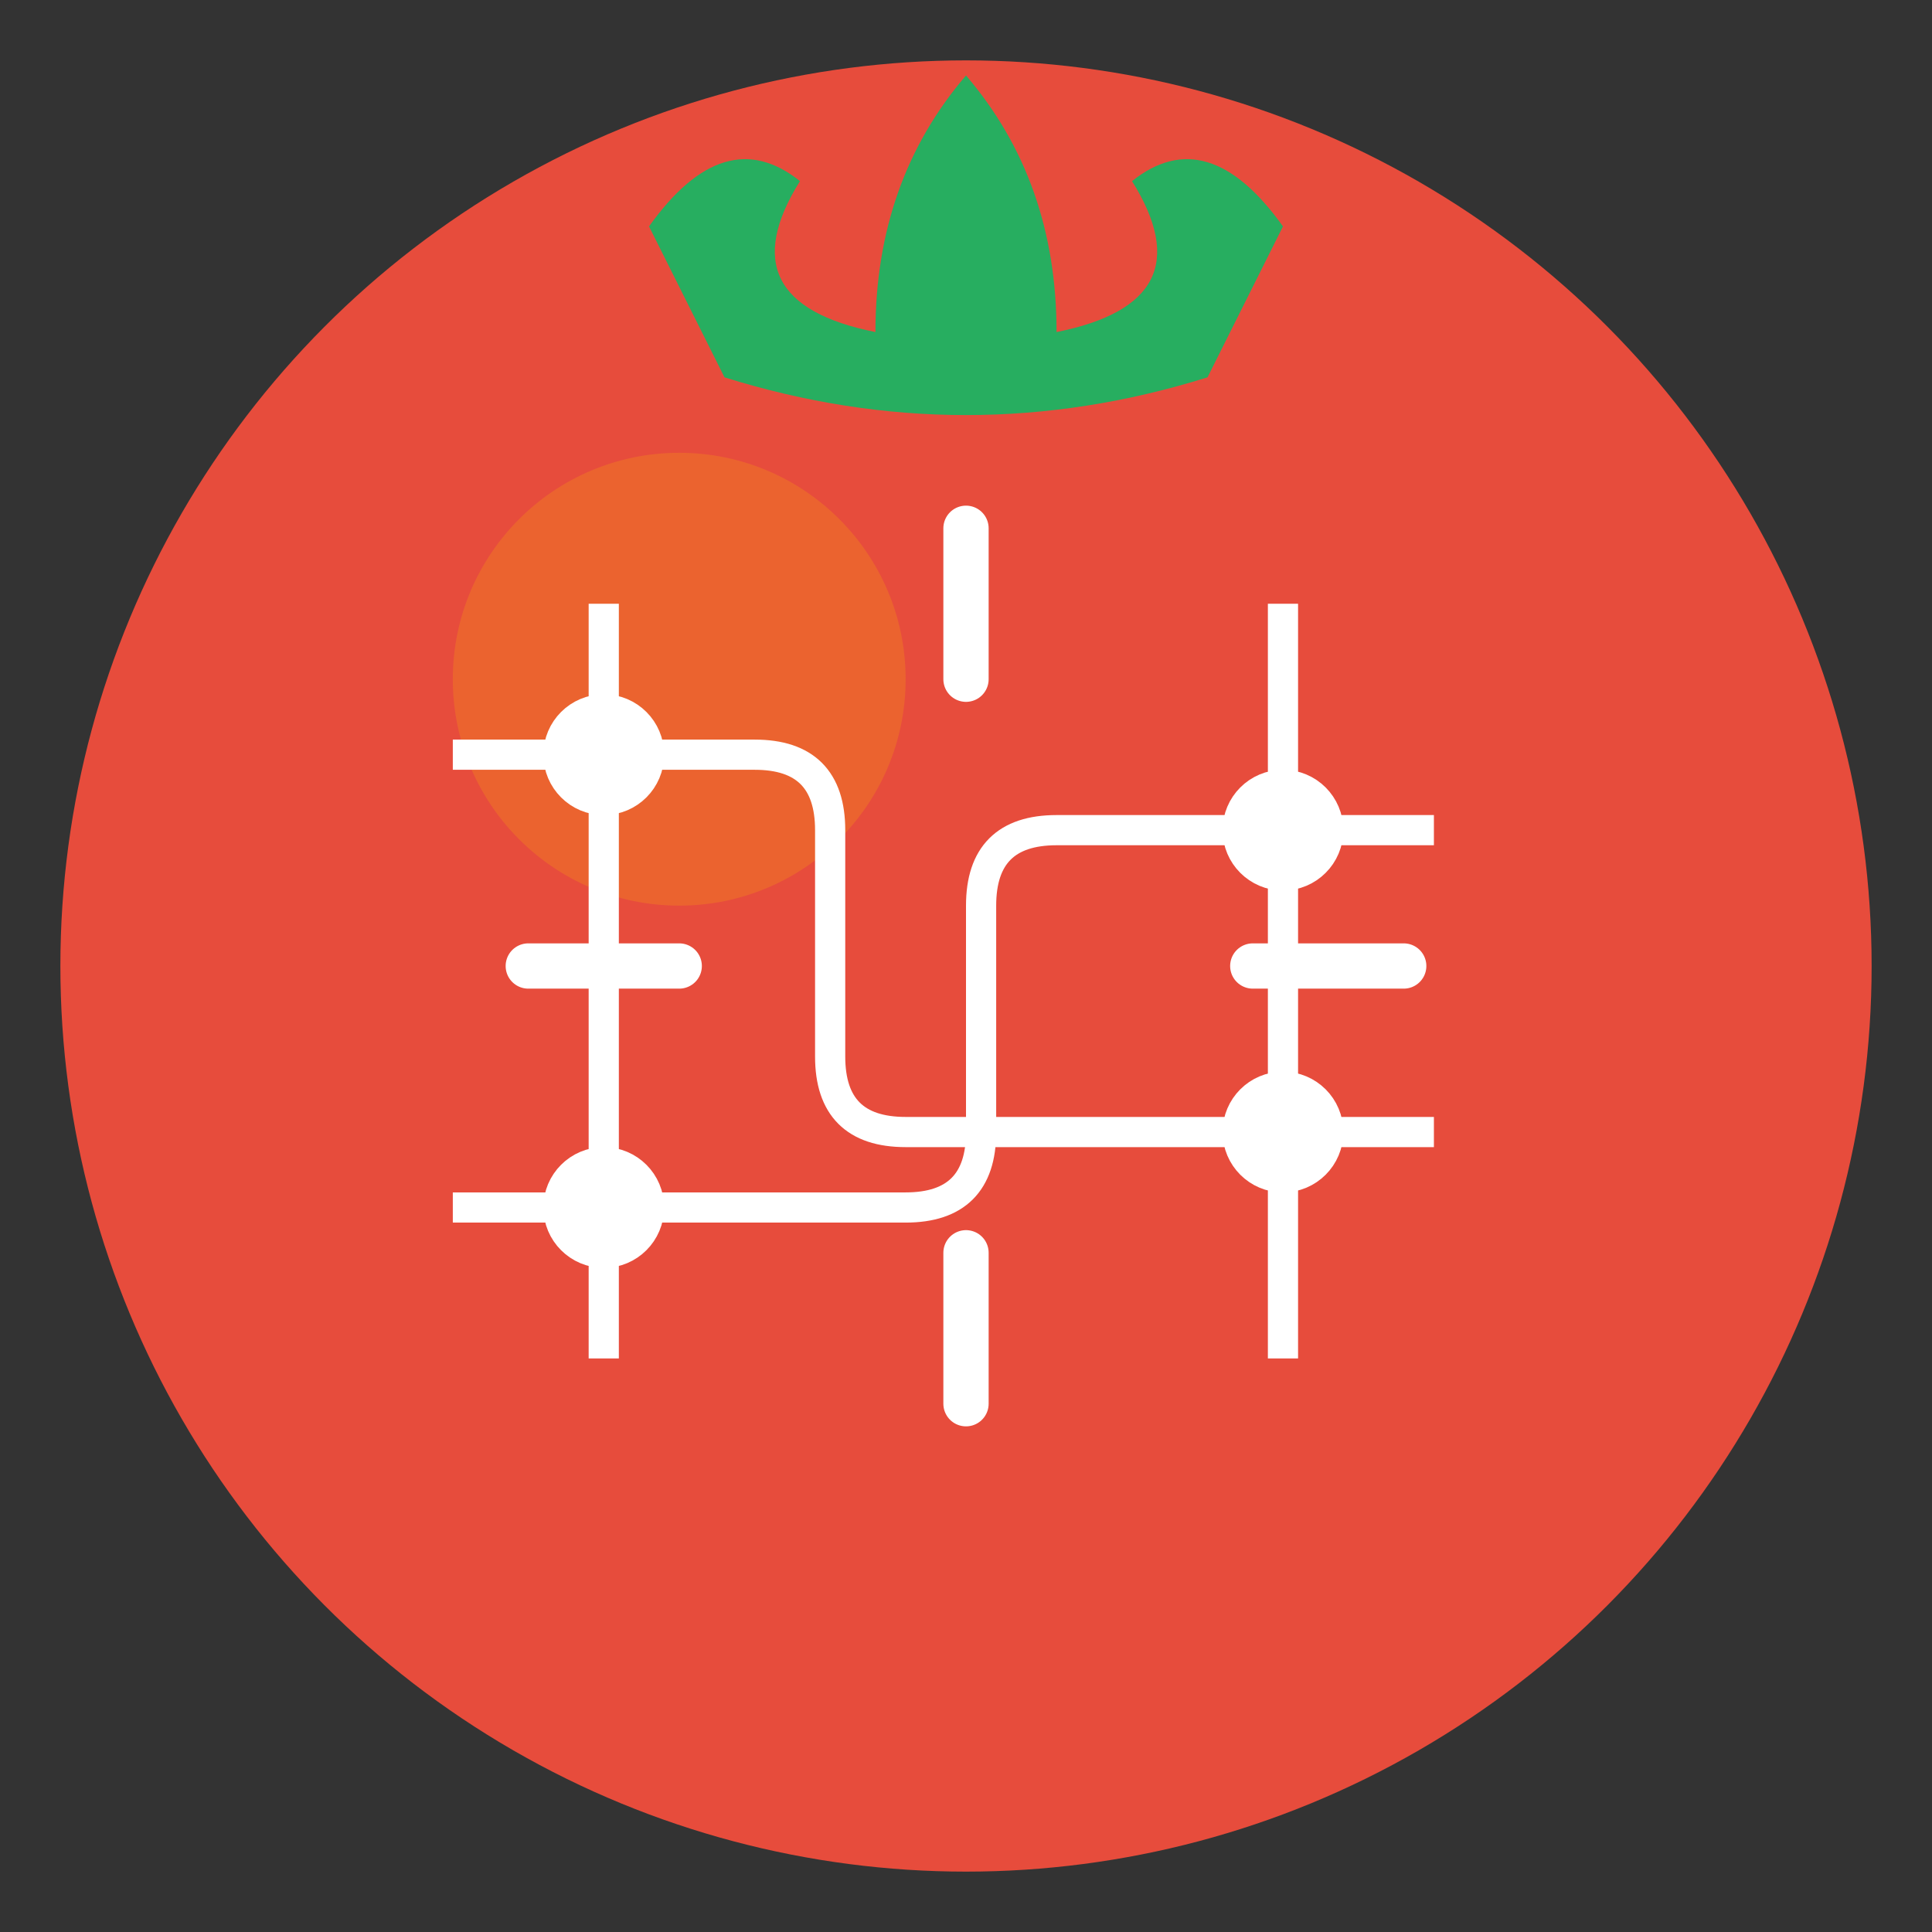 <?xml version="1.0" encoding="UTF-8" standalone="no"?>
<svg xmlns="http://www.w3.org/2000/svg" viewBox="0 0 128 128" width="128" height="128">
  <rect x="0" y="0" width="128" height="128" fill="#333333" stroke="none"/>
  <!-- Background circle -->
  <circle cx="64" cy="64" r="60" fill="#e74c3c" />
  
  <!-- Tomato highlight -->
  <circle cx="45" cy="45" r="15" fill="#f39c12" opacity="0.3" />
  
  <!-- Stem -->
  <path d="M64 5 Q70 12 70 22 Q80 20 75 12 Q80 8 85 15 L80 25 Q64 30 48 25 L43 15 Q48 8 53 12 Q48 20 58 22 Q58 12 64 5" fill="#27ae60" />
  
  <!-- Circuit/AI patterns -->
  <g fill="none" stroke="#fff" stroke-width="2">
    <!-- Horizontal lines -->
    <path d="M30 50 H50 Q55 50 55 55 V70 Q55 75 60 75 H95" />
    <path d="M30 80 H60 Q65 80 65 75 V60 Q65 55 70 55 H95" />
    
    <!-- Vertical lines -->
    <path d="M40 40 V90" />
    <path d="M85 40 V90" />
    
    <!-- Connection points -->
    <circle cx="40" cy="50" r="3" fill="#fff" />
    <circle cx="40" cy="80" r="3" fill="#fff" />
    <circle cx="85" cy="55" r="3" fill="#fff" />
    <circle cx="85" cy="75" r="3" fill="#fff" />
  </g>
  
  <!-- Timer marks -->
  <g stroke="#fff" stroke-width="3" stroke-linecap="round">
    <line x1="64" y1="35" x2="64" y2="45" />
    <line x1="93" y1="64" x2="83" y2="64" />
    <line x1="64" y1="93" x2="64" y2="83" />
    <line x1="35" y1="64" x2="45" y2="64" />
  </g>
</svg> 